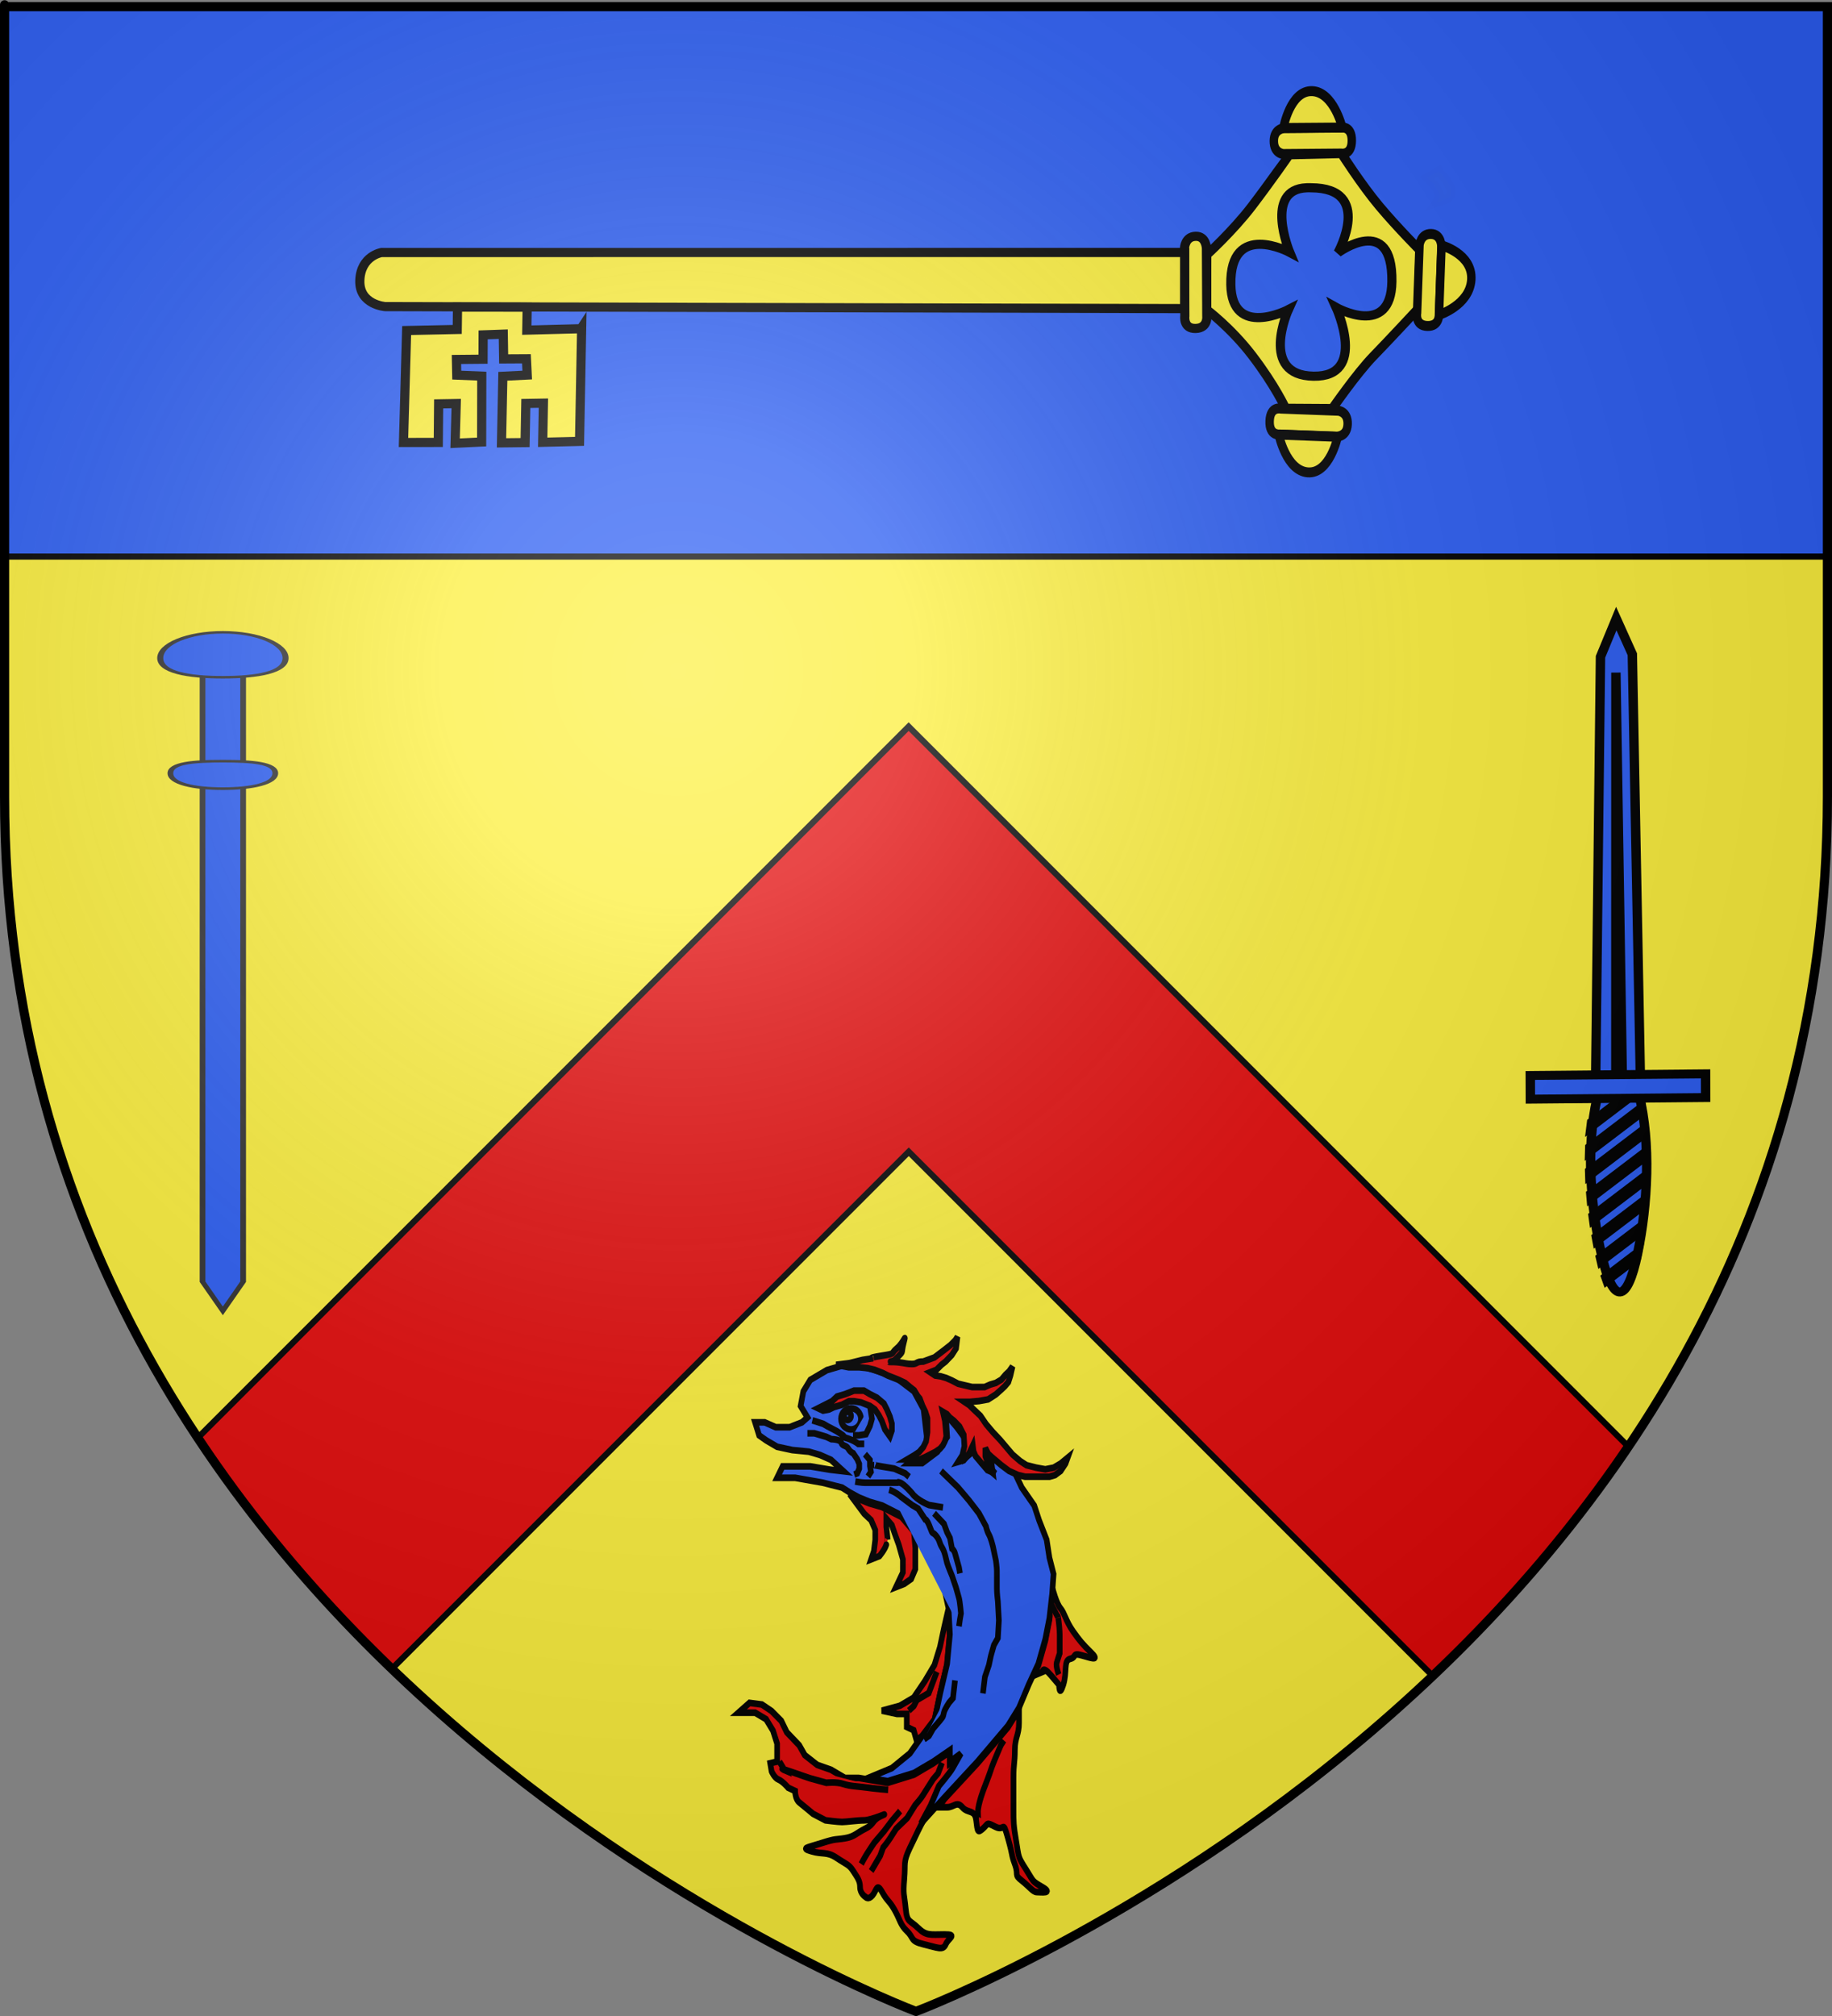 <?xml version="1.0" encoding="UTF-8" standalone="no"?>
<svg
   xmlns:dc="http://purl.org/dc/elements/1.1/"
   xmlns:cc="http://creativecommons.org/ns#"
   xmlns:rdf="http://www.w3.org/1999/02/22-rdf-syntax-ns#"
   xmlns:svg="http://www.w3.org/2000/svg"
   xmlns="http://www.w3.org/2000/svg"
   xmlns:xlink="http://www.w3.org/1999/xlink"
   xmlns:sodipodi="http://sodipodi.sourceforge.net/DTD/sodipodi-0.dtd"
   xmlns:inkscape="http://www.inkscape.org/namespaces/inkscape"
   height="660"
   width="600"
   version="1.0"
   id="svg2"
   sodipodi:version="0.32"
   inkscape:version="0.46"
   sodipodi:docname="prov2.svg"
   sodipodi:docbase="C:\monAtelierGraphique\Blasons"
   inkscape:export-filename="/Users/olivier/Desktop/Blason Rouge/Blason_Vide_3D.png"
   inkscape:export-xdpi="144"
   inkscape:export-ydpi="144"
   inkscape:output_extension="org.inkscape.output.svg.inkscape">
  <rect width="100%" height="100%" fill="#808080" stroke="none"/>
  <sodipodi:namedview
     inkscape:window-height="750"
     inkscape:window-width="1264"
     inkscape:pageshadow="2"
     inkscape:pageopacity="0.0"
     guidetolerance="10.0"
     gridtolerance="10.0"
     objecttolerance="10.0"
     borderopacity="1.0"
     bordercolor="#666666"
     pagecolor="#ffffff"
     id="base"
     showgrid="false"
     height="660px"
     inkscape:zoom="0.63"
     inkscape:cx="171.17505"
     inkscape:cy="304.55522"
     inkscape:window-x="216"
     inkscape:window-y="245"
     inkscape:current-layer="layer4"
     showguides="true"
     inkscape:guide-bbox="true" />
  <desc
     id="desc4">Flag of Canton of Valais (Wallis)</desc>
  <defs
     id="defs6">
    <linearGradient
       id="linearGradient2893">
      <stop
         style="stop-color:white;stop-opacity:0.314;"
         offset="0"
         id="stop2895" />
      <stop
         id="stop2897"
         offset="0.19"
         style="stop-color:white;stop-opacity:0.251;" />
      <stop
         style="stop-color:#6b6b6b;stop-opacity:0.125;"
         offset="0.6"
         id="stop2901" />
      <stop
         style="stop-color:black;stop-opacity:0.125;"
         offset="1"
         id="stop2899" />
    </linearGradient>
    <radialGradient
       inkscape:collect="always"
       xlink:href="#linearGradient2893"
       id="radialGradient3163"
       gradientUnits="userSpaceOnUse"
       gradientTransform="matrix(1.353,0,0,1.349,-77.629,-85.747)"
       cx="221.445"
       cy="226.331"
       fx="221.445"
       fy="226.331"
       r="300" />
  </defs>
  <g
     inkscape:groupmode="layer"
     id="layer3"
     inkscape:label="Fond écu"
     style="display:inline"
     sodipodi:insensitive="true">
    <path
       id="path2855"
       style="fill:#fcef3c;fill-opacity:1;fill-rule:evenodd;stroke:none;stroke-width:1px;stroke-linecap:butt;stroke-linejoin:miter;stroke-opacity:1"
       d="M 300,658.5 C 300,658.5 598.5,546.18 598.5,260.728 C 598.5,-24.723 598.5,2.176 598.5,2.176 L 1.5,2.176 L 1.5,260.728 C 1.5,546.18 300,658.5 300,658.5 z "
       sodipodi:nodetypes="cccccc" />
  </g>
  <g
     inkscape:groupmode="layer"
     id="layer4"
     inkscape:label="Meubles">
    <path
       style="fill:#e20909;fill-opacity:1;fill-rule:evenodd;stroke:#000000;stroke-width:2;stroke-linecap:round;stroke-linejoin:miter;stroke-miterlimit:4;stroke-dashoffset:0;stroke-opacity:1;display:inline"
       d="M 297.594,237.875 L 228.031,307.469 L 64.781,470.719 C 83.846,499.493 105.736,524.614 128.344,546.344 L 297.625,377.062 L 469.219,548.656 C 491.927,527.12 514.015,502.193 533.312,473.594 L 367.219,307.5 L 297.594,237.875 z"
       id="rect3232" />
    <path
       style="fill:#2b5df2;fill-opacity:1;fill-rule:evenodd;stroke:#000000;stroke-width:2;stroke-linecap:round;stroke-linejoin:miter;stroke-miterlimit:4;stroke-dashoffset:0;stroke-opacity:1;display:inline"
       d="M 1.5,2.188 C 1.5,2.188 1.5,93.749 1.5,182.219 L 598.5,182.219 L 598.5,2.188 L 1.5,2.188 z"
       id="rect4213" />
    <g
       id="g5550"
       transform="translate(608.579,-2.148)"
       style="stroke:#000000;stroke-width:3;stroke-miterlimit:4;stroke-dasharray:none;stroke-opacity:1">
      <path
         d="M -141.131,60.284 C -140.72,60.655 -140.351,61.104 -139.973,61.524 C -139.381,62.071 -138.884,62.731 -138.375,63.377 C -137.986,64.038 -137.664,64.749 -137.321,65.443 C -136.864,66.005 -137.189,66.379 -137.206,66.952 C -137.465,67.486 -137.805,67.955 -138.12,68.442 L -134.229,67.062 C -133.908,66.536 -133.535,66.042 -133.335,65.429 C -133.329,64.722 -133.14,64.169 -133.608,63.544 C -133.969,62.828 -134.311,62.099 -134.707,61.409 C -135.223,60.743 -135.721,60.058 -136.333,59.507 C -136.694,59.071 -137.076,58.658 -137.369,58.153 L -141.131,60.284 z"
         style="opacity:0.01;fill:#fcef3c;fill-opacity:1;stroke:#000000;stroke-width:3;stroke-miterlimit:4;stroke-dasharray:none;stroke-opacity:1;display:inline"
         id="path4054" />
      <g
         transform="matrix(-0.24,0.365,0.305,0.277,-363.519,-193.546)"
         style="fill:#fcef3c;fill-opacity:1;stroke:#000000;stroke-width:7.111;stroke-miterlimit:4;stroke-dasharray:none;stroke-opacity:1"
         id="g4056">
        <path
           d="M 133.94,681.405 L 104.579,719.533 C 104.579,719.533 98.332,725.624 106.805,732.149 C 115.278,738.673 119.495,730.5 119.495,730.5 L 149.107,692.046 C 149.107,692.046 153.8,685.277 146.63,679.756 C 139.461,674.235 133.94,681.405 133.94,681.405 z"
           style="fill:#fcef3c;fill-opacity:1;fill-rule:evenodd;stroke:#000000;stroke-width:7.111;stroke-linecap:butt;stroke-linejoin:miter;stroke-miterlimit:4;stroke-dasharray:none;stroke-opacity:1"
           id="path4058" />
        <path
           d="M 104.221,719.871 C 104.221,719.871 88.59,698.328 99.17,683.506 C 109.986,668.354 134.526,680.476 134.526,680.476 L 104.221,719.871 z"
           style="fill:#fcef3c;fill-opacity:1;fill-rule:evenodd;stroke:#000000;stroke-width:7.111;stroke-linecap:butt;stroke-linejoin:miter;stroke-miterlimit:4;stroke-dasharray:none;stroke-opacity:1"
           id="path4060" />
      </g>
      <path
         id="path4062"
         d="M -169.219,52.406 L -186.312,52.812 C -186.313,52.813 -192.859,62.17 -198.656,69.75 C -204.767,77.741 -213.344,85.562 -213.344,85.562 L -213.406,103.5 C -213.406,103.5 -205.453,109.432 -198.531,118.469 C -190.955,128.361 -187.562,135.812 -187.562,135.812 L -172.219,135.906 C -172.219,135.906 -164.214,124.344 -158.812,118.781 C -153.411,113.219 -144.125,103.219 -144.125,103.219 L -143.5,84.125 C -143.5,84.125 -150.951,76.647 -156.844,69.625 C -162.737,62.603 -169.219,52.406 -169.219,52.406 z M -180.625,63.625 C -180.169,63.608 -179.692,63.599 -179.188,63.625 C -158.64,63.664 -170.375,84.875 -170.375,84.875 C -170.375,84.875 -152.421,71.633 -152.719,94.344 C -152.963,112.941 -170.969,102.812 -170.969,102.812 C -170.969,102.812 -160.546,125.592 -178.375,125.312 C -196.359,125.031 -186.625,103.531 -186.625,103.531 C -186.625,103.531 -205.167,113.166 -205.469,95.312 C -205.825,74.232 -186.188,84.75 -186.188,84.75 C -186.188,84.75 -194.763,64.142 -180.625,63.625 z"
         style="fill:#fcef3c;fill-opacity:1;fill-rule:evenodd;stroke:#000000;stroke-width:3;stroke-linecap:butt;stroke-linejoin:miter;stroke-miterlimit:4;stroke-dasharray:none;stroke-opacity:1" />
      <g
         transform="matrix(-0.24,0.365,0.305,0.277,-322.053,-161.919)"
         style="fill:#fcef3c;fill-opacity:1;stroke:#000000;stroke-width:7.111;stroke-miterlimit:4;stroke-dasharray:none;stroke-opacity:1;display:inline"
         id="g4066">
        <g
           transform="matrix(-3.191847e-2,-0.999,0.999,-3.191847e-2,-545.384,867.003)"
           style="fill:#fcef3c;fill-opacity:1;stroke:#000000;stroke-width:7.111;stroke-miterlimit:4;stroke-dasharray:none;stroke-opacity:1"
           id="g4068">
          <path
             d="M 133.94,681.405 L 104.579,719.533 C 104.579,719.533 98.332,725.624 106.805,732.149 C 115.278,738.673 119.495,730.5 119.495,730.5 L 149.107,692.046 C 149.107,692.046 153.8,685.277 146.63,679.756 C 139.461,674.235 133.94,681.405 133.94,681.405 z"
             style="fill:#fcef3c;fill-opacity:1;fill-rule:evenodd;stroke:#000000;stroke-width:7.111;stroke-linecap:butt;stroke-linejoin:miter;stroke-miterlimit:4;stroke-dasharray:none;stroke-opacity:1"
             id="path4070" />
          <path
             d="M 104.221,719.871 C 104.221,719.871 88.59,698.328 99.17,683.506 C 109.986,668.354 134.526,680.476 134.526,680.476 L 104.221,719.871 z"
             style="fill:#fcef3c;fill-opacity:1;fill-rule:evenodd;stroke:#000000;stroke-width:7.111;stroke-linecap:butt;stroke-linejoin:miter;stroke-miterlimit:4;stroke-dasharray:none;stroke-opacity:1"
             id="path4072" />
        </g>
      </g>
      <g
         transform="matrix(0.252,-0.354,-0.296,-0.291,-2.955,390.797)"
         style="fill:#fcef3c;fill-opacity:1;stroke:#000000;stroke-width:7.111;stroke-miterlimit:4;stroke-dasharray:none;stroke-opacity:1;display:inline"
         id="g4074">
        <path
           d="M 133.94,681.405 L 104.579,719.533 C 104.579,719.533 98.332,725.624 106.805,732.149 C 115.278,738.673 119.495,730.5 119.495,730.5 L 149.107,692.046 C 149.107,692.046 153.8,685.277 146.63,679.756 C 139.461,674.235 133.94,681.405 133.94,681.405 z"
           style="fill:#fcef3c;fill-opacity:1;fill-rule:evenodd;stroke:#000000;stroke-width:7.111;stroke-linecap:butt;stroke-linejoin:miter;stroke-miterlimit:4;stroke-dasharray:none;stroke-opacity:1"
           id="path4076" />
        <path
           d="M 104.221,719.871 C 104.221,719.871 88.59,698.328 99.17,683.506 C 109.986,668.354 134.526,680.476 134.526,680.476 L 104.221,719.871 z"
           style="fill:#fcef3c;fill-opacity:1;fill-rule:evenodd;stroke:#000000;stroke-width:7.111;stroke-linecap:butt;stroke-linejoin:miter;stroke-miterlimit:4;stroke-dasharray:none;stroke-opacity:1"
           id="path4078" />
      </g>
      <path
         id="path4080"
         style="fill:#fcef3c;fill-opacity:1;fill-rule:evenodd;stroke:#000000;stroke-width:3;stroke-linecap:butt;stroke-linejoin:miter;stroke-miterlimit:4;stroke-dasharray:none;stroke-opacity:1;display:inline"
         d="M -213.456,83.565 L -213.343,105.623 C -213.343,105.623 -212.843,109.57 -216.995,109.679 C -221.148,109.788 -220.53,105.624 -220.53,105.624 L -220.644,83.376 C -220.644,83.376 -220.504,79.601 -216.991,79.509 C -213.477,79.417 -213.456,83.565 -213.456,83.565 z" />
      <path
         d="M -483.641,84.821 C -483.641,84.821 -490.424,85.917 -490.73,93.926 C -491.037,101.935 -482.392,102.53 -482.392,102.53 L -220.606,103.181 L -220.599,84.801 L -483.641,84.821 z"
         style="fill:#fcef3c;fill-opacity:1;fill-rule:evenodd;stroke:#000000;stroke-width:3;stroke-linecap:butt;stroke-linejoin:miter;stroke-miterlimit:4;stroke-dasharray:none;stroke-opacity:1;display:inline"
         id="path4082" />
      <path
         d="M -435.925,102.712 L -436.049,110.223 L -418.324,109.763 L -418.081,109.392 L -418.772,146.65 L -430.844,146.941 L -430.607,134.134 L -436.366,134.234 L -436.604,147.042 L -444.335,147.129 L -443.891,125.334 L -435.911,124.931 L -436.174,119.61 L -443.628,119.653 L -443.754,111.547 L -450.344,111.782 L -450.374,119.747 L -459.09,119.828 L -458.988,124.952 L -450.792,125.287 L -450.837,146.853 L -459.52,147.26 L -459.161,134.267 L -464.92,134.368 L -465.036,146.99 L -476.434,147.006 L -475.399,110.355 L -458.829,110.002 L -458.733,102.689 L -435.925,102.712 z"
         style="fill:#fcef3c;fill-opacity:1;fill-rule:evenodd;stroke:#000000;stroke-width:3;stroke-linecap:butt;stroke-linejoin:miter;stroke-miterlimit:4;stroke-dasharray:none;stroke-opacity:1;display:inline"
         id="path4084" />
    </g>
    <g
       style="stroke:#000000;stroke-width:4.26;stroke-miterlimit:4;stroke-dasharray:none;stroke-opacity:1;display:inline"
       id="g6745"
       transform="matrix(0.47,0,0,0.47,89.091,409.511)">
      <g
         transform="matrix(1.348,0,0,1.143,303.368,83.083)"
         style="stroke:#000000;stroke-width:3.432;stroke-miterlimit:4;stroke-dasharray:none;stroke-opacity:1;display:inline"
         id="g3280">
        <g
           transform="matrix(1,0,0,1.391,-234.171,-288.441)"
           style="fill:#2b5df2;fill-opacity:1;stroke:#000000;stroke-width:2.909;stroke-miterlimit:4;stroke-dasharray:none;stroke-opacity:1"
           id="g3964">
          <path
             d=""
             style="fill:#2b5df2;fill-opacity:1;stroke:#000000;stroke-width:2.909;stroke-miterlimit:4;stroke-dasharray:none;stroke-opacity:1"
             id="path2291" />
          <path
             d=""
             style="fill:#2b5df2;fill-opacity:1;stroke:#000000;stroke-width:2.909;stroke-miterlimit:4;stroke-dasharray:none;stroke-opacity:1"
             id="path2293" />
          <path
             d=""
             style="fill:#2b5df2;fill-opacity:1;stroke:#000000;stroke-width:2.909;stroke-miterlimit:4;stroke-dasharray:none;stroke-opacity:1"
             id="path2295" />
          <path
             d=""
             style="fill:#2b5df2;fill-opacity:1;stroke:#000000;stroke-width:2.909;stroke-miterlimit:4;stroke-dasharray:none;stroke-opacity:1"
             id="path2297" />
          <path
             d=""
             style="fill:#2b5df2;fill-opacity:1;stroke:#000000;stroke-width:2.909;stroke-miterlimit:4;stroke-dasharray:none;stroke-opacity:1"
             id="path2299" />
          <path
             d=""
             style="fill:#2b5df2;fill-opacity:1;stroke:#000000;stroke-width:2.909;stroke-miterlimit:4;stroke-dasharray:none;stroke-opacity:1"
             id="path2301" />
          <path
             d=""
             style="fill:#2b5df2;fill-opacity:1;stroke:#000000;stroke-width:2.909;stroke-miterlimit:4;stroke-dasharray:none;stroke-opacity:1"
             id="path2305" />
          <path
             d=""
             style="fill:#2b5df2;fill-opacity:1;stroke:#000000;stroke-width:2.909;stroke-miterlimit:4;stroke-dasharray:none;stroke-opacity:1"
             id="path2307" />
          <path
             d=""
             style="fill:#2b5df2;fill-opacity:1;stroke:#000000;stroke-width:2.909;stroke-miterlimit:4;stroke-dasharray:none;stroke-opacity:1"
             id="path2309" />
          <path
             d="M 356.682,454.606 C 349.538,454.606 347.392,455.322 343.106,451.748 C 338.818,448.172 337.389,449.602 336.675,443.173 C 335.962,436.744 335.248,437.459 335.962,430.314 C 336.675,423.166 335.246,423.169 338.82,416.736 C 342.393,410.307 344.537,406.732 344.537,406.732 L 349.539,398.872 L 353.826,390.296 C 353.826,390.296 359.544,384.582 360.973,382.436 C 362.402,380.293 365.26,376.007 365.26,376.007 L 359.544,379.582 L 359.544,374.579 L 357.747,375.628 L 350.97,379.582 L 340.966,384.584 L 327.388,388.155 L 317.383,386.728 L 312.381,386.013 L 305.236,386.013 L 298.092,382.441 L 290.945,380.299 L 284.516,376.008 L 281.658,371.721 L 275.226,366.004 L 272.369,361.002 L 267.366,356.715 L 262.364,353.857 L 255.933,353.141 L 250.217,357.432 L 255.219,357.432 L 258.829,357.432 L 264.508,360.29 L 268.082,365.292 L 270.224,371.006 L 270.224,375.296 L 270.224,378.868 L 266.651,379.583 L 267.365,383.155 C 267.365,383.155 268.794,386.013 270.938,386.73 C 273.082,387.445 275.94,390.305 275.94,390.305 L 279.515,391.732 C 279.515,391.732 279.513,395.307 281.658,396.734 C 283.8,398.162 288.802,401.735 288.802,401.735 L 295.234,404.594 C 295.234,404.594 301.665,405.31 303.807,405.31 C 305.952,405.31 311.668,404.594 315.241,404.594 C 318.814,404.594 329.02,400.769 324.532,402.452 C 318.814,404.594 320.958,406.023 315.958,408.166 C 310.956,410.312 310.24,411.741 305.238,412.456 C 300.236,413.167 300.949,412.453 293.091,414.599 C 285.231,416.742 282.371,416.742 288.089,418.171 C 293.805,419.601 295.949,418.171 300.951,421.028 C 305.953,423.886 307.382,423.89 309.525,426.746 C 311.668,429.604 313.098,431.033 313.098,433.891 C 313.098,436.749 315.956,438.178 315.956,438.178 C 315.956,438.178 317.385,439.608 319.529,437.466 C 321.674,435.323 321.672,431.748 324.532,436.033 C 327.39,440.325 328.105,439.61 330.963,443.895 C 333.821,448.18 333.821,450.325 337.392,453.184 C 340.967,456.042 338.823,457.475 345.968,458.902 C 353.113,460.333 355.971,461.76 357.4,458.902 C 358.829,456.044 363.829,454.606 356.682,454.606 z"
             style="fill:#e20909;fill-opacity:1;stroke:#000000;stroke-width:2.909;stroke-miterlimit:4;stroke-dasharray:none;stroke-opacity:1"
             id="path2323" />
          <path
             d="M 407.417,433.882 C 401.699,431.024 403.128,431.74 398.841,426.022 C 394.554,420.308 395.268,421.02 393.839,413.875 C 392.41,406.73 392.41,405.299 392.41,399.585 C 392.41,393.868 392.41,392.44 392.41,386.008 C 392.41,379.578 393.125,379.578 393.125,373.861 C 393.125,368.143 395.268,367.431 395.268,361.713 L 395.268,355.996 L 389.552,363.856 L 382.406,371.001 L 373.832,379.576 L 356.682,395.293 L 353.825,398.87 C 353.825,398.87 354.538,398.87 358.113,398.87 C 361.686,398.87 363.115,396.012 365.973,398.87 C 368.831,401.728 372.403,399.585 373.118,404.588 C 373.832,409.59 373.833,410.302 376.691,408.159 C 379.549,406.017 378.12,405.303 383.123,407.445 C 388.125,409.59 386.696,403.872 389.554,412.449 C 392.412,421.023 390.981,418.877 393.127,423.881 C 395.27,428.883 392.413,428.168 396.7,431.026 C 400.989,433.884 402.416,436.026 404.56,436.026 C 406.701,436.023 413.133,436.74 407.417,433.882 z"
             style="fill:#e20909;fill-opacity:1;stroke:#000000;stroke-width:2.909;stroke-miterlimit:4;stroke-dasharray:none;stroke-opacity:1"
             id="path2325" />
          <path
             d="M 432.428,330.983 C 428.139,327.411 426.71,325.979 423.137,321.694 C 419.564,317.407 418.85,313.832 416.706,311.689 C 414.563,309.547 412.655,303.14 412.655,303.14 L 412.419,305.972 L 410.99,316.692 L 408.846,325.979 L 405.272,336.701 L 402.809,341.215 L 407.417,339.56 C 407.417,339.56 407.417,336.702 411.704,340.987 C 415.992,345.278 415.992,345.278 415.992,345.278 C 415.992,345.278 415.99,350.995 418.135,345.278 C 420.277,339.56 418.135,334.558 421.708,333.843 C 425.281,333.127 422.422,330.985 428.139,332.415 C 433.855,333.843 436.715,334.558 432.428,330.983 z"
             style="fill:#e20909;fill-opacity:1;stroke:#000000;stroke-width:2.909;stroke-miterlimit:4;stroke-dasharray:none;stroke-opacity:1"
             id="path2327" />
          <polygon
             points="488.324,552.917 488.324,556.21 490.383,557.034 491.205,559.503 493.264,558.267 496.556,554.563 498.202,547.979 500.26,540.571 501.083,533.163 500.671,526.577 499.437,531.105 498.202,536.044 496.556,540.571 493.675,544.687 490.383,548.802 486.267,550.86 480.917,552.095 485.443,552.917 488.324,552.917 "
             transform="matrix(1.736,0,0,1.736,-510.482,-601.884)"
             style="fill:#e20909;fill-opacity:1;stroke:#000000;stroke-width:1.675;stroke-miterlimit:4;stroke-dasharray:none;stroke-opacity:1"
             id="polygon2329" />
          <path
             d="M 334.531,271.675 L 324.526,267.383 L 317.809,265.706 L 312.378,263.813 L 310.046,262.721 L 307.716,261.632 L 315.236,270.243 L 318.809,273.101 L 320.953,277.393 L 320.953,281.679 L 320.238,286.682 L 318.809,290.253 L 323.098,288.826 C 323.098,288.826 325.955,285.968 326.671,283.824 C 327.386,281.679 327.384,281.681 327.384,281.681 L 326.671,275.964 L 326.671,272.392 L 329.529,275.248 L 330.958,278.823 L 333.1,283.826 L 335.243,290.255 L 335.243,295.973 L 331.67,302.404 L 335.958,300.975 L 339.531,298.832 L 341.674,294.545 L 341.674,289.543 L 341.674,285.253 L 340.96,278.108 L 334.531,271.675 z"
             style="fill:#e20909;fill-opacity:1;stroke:#000000;stroke-width:2.909;stroke-miterlimit:4;stroke-dasharray:none;stroke-opacity:1"
             id="path2331" />
          <path
             d="M 270.219,254.526 L 279.51,254.526 L 293.799,256.668 L 303.804,258.811 L 307.718,260.92 L 312.379,263.098 L 317.811,264.992 L 324.528,266.673 L 334.533,270.96 L 340.964,277.393 L 348.822,286.682 L 356.682,303.116 L 358.825,311.691 L 359.54,323.123 L 358.111,335.985 L 354.538,348.846 L 351.68,360.283 L 345.964,366.711 L 338.818,375.288 L 329.529,381.717 L 317.38,386.004 L 327.384,387.435 L 340.962,383.858 L 350.967,378.858 L 357.743,374.908 L 359.54,373.857 L 359.54,378.859 L 365.256,375.288 C 365.256,375.288 362.398,379.571 360.969,381.717 C 359.54,383.858 353.823,389.576 353.823,389.576 L 349.536,398.149 L 344.534,406.01 L 356.681,394.578 L 373.83,378.856 L 382.404,370.282 L 389.55,363.134 L 395.266,355.275 L 400.357,344.991 L 405.271,335.982 L 408.844,325.265 L 410.988,315.973 L 412.417,305.256 L 413.131,296.681 L 410.988,289.536 L 409.559,281.676 L 405.673,273.215 L 403.128,266.669 L 396.697,258.809 L 393.124,252.38 L 385.979,248.089 L 380.261,243.087 L 381.69,252.38 L 375.974,248.089 L 372.399,242.375 L 367.397,245.947 L 367.397,237.373 L 363.11,232.371 L 357.393,226.651 L 358.108,236.658 L 353.106,243.087 L 345.246,248.089 L 338.101,248.089 L 348.105,240.229 L 345.963,224.511 L 340.96,216.65 L 330.956,210.218 L 318.094,206.646 L 307.374,204.503 L 295.94,207.361 L 287.367,211.648 L 283.793,216.65 L 282.364,223.08 L 285.938,228.082 L 283.08,230.225 L 276.648,232.371 L 269.504,232.371 L 263.786,230.225 L 258.822,230.225 L 260.928,235.942 L 264.503,238.083 L 270.219,240.943 L 278.079,242.373 L 286.653,243.085 L 292.369,244.514 L 298.086,246.659 L 304.518,251.661 L 297.371,250.946 L 287.367,249.518 L 279.508,249.518 L 273.077,249.518 L 270.219,254.526 z"
             style="fill:#2b5df2;fill-opacity:1;stroke:#000000;stroke-width:2.909;stroke-miterlimit:4;stroke-dasharray:none;stroke-opacity:1"
             id="path2333" />
          <path
             d=""
             style="fill:#2b5df2;fill-opacity:1;stroke:#000000;stroke-width:2.909;stroke-miterlimit:4;stroke-dasharray:none;stroke-opacity:1"
             id="path2335" />
          <path
             d=""
             style="fill:#2b5df2;fill-opacity:1;stroke:#000000;stroke-width:2.909;stroke-miterlimit:4;stroke-dasharray:none;stroke-opacity:1"
             id="path2337" />
          <path
             d="M 300.738,205.038 L 307.586,204.316 L 314.433,202.875 L 319.839,202.152 C 319.839,202.152 316.236,202.152 324.164,201.071 C 332.091,199.993 328.487,200.352 332.091,197.829 C 335.696,195.306 337.139,190.62 335.696,195.306 C 334.255,199.993 335.696,198.907 333.173,201.071 C 330.65,203.234 331.012,203.234 328.848,203.594 C 326.686,203.956 329.57,203.597 333.173,203.956 C 336.778,204.316 337.137,204.675 340.021,204.675 C 342.903,204.675 341.823,203.594 345.787,203.594 L 351.553,201.793 L 356.599,198.548 L 359.843,196.388 L 362.365,194.225 L 363.445,192.783 L 362.725,197.829 L 360.563,200.711 L 357.318,203.594 L 355.156,205.038 L 352.633,207.198 L 349.39,208.278 L 351.913,209.721 L 354.797,210.08 L 357.679,210.803 L 360.563,211.884 L 363.806,213.325 L 367.411,214.048 L 371.014,214.767 L 377.501,214.767 L 380.384,213.685 L 383.267,212.966 L 386.151,211.525 L 388.312,209.36 L 390.115,207.919 L 391.917,205.757 L 390.835,209.721 L 389.755,212.603 L 387.953,214.407 L 386.151,215.848 L 383.267,218.012 L 379.303,220.172 L 374.618,220.894 L 369.934,221.253 L 367.05,221.253 L 369.573,222.694 L 371.734,224.498 L 375.339,227.381 L 378.221,230.985 L 381.826,234.59 L 385.43,237.831 L 389.394,241.795 L 391.917,244.318 L 395.881,247.199 L 399.124,249.003 L 404.17,250.086 L 408.854,250.805 L 413.179,250.086 L 416.784,248.28 L 420.387,245.759 L 419.307,248.28 L 416.784,251.527 L 413.9,253.328 L 411.018,254.05 L 405.252,254.05 L 398.404,254.05 L 394.799,253.328 L 390.115,251.527 L 386.151,249.003 L 383.628,247.199 L 381.105,245.4 L 379.303,243.959 L 377.862,241.436 L 377.862,245.04 L 378.943,247.563 L 379.664,249.362 L 381.466,251.168 L 382.907,252.609 L 378.943,251.168 L 376.421,248.643 L 372.816,245.04 L 371.734,242.877 L 371.375,240.354 L 369.573,243.599 L 368.491,245.04 L 366.689,246.841 L 363.806,247.563 L 365.968,244.678 L 367.05,240.714 L 366.689,235.668 L 364.527,232.067 L 361.645,229.542 L 359.481,228.101 L 358.04,226.658 L 355.879,225.58 L 356.959,229.542 L 357.32,232.786 L 357.679,236.39 L 356.959,238.554 L 355.879,240.354 L 354.436,241.795 L 351.913,243.236 L 349.39,244.318 L 346.867,245.4 L 343.985,246.482 L 341.101,246.482 L 337.498,246.482 L 341.101,244.678 L 343.624,243.236 L 345.787,241.076 L 347.228,238.554 L 347.949,234.59 L 347.949,231.704 L 347.949,228.461 L 346.867,225.58 L 345.426,223.057 L 343.985,219.812 L 342.903,218.731 L 341.101,216.208 L 338.939,214.767 L 336.417,212.966 L 332.814,211.525 L 327.407,209.721 L 324.884,208.637 L 320.559,207.198 L 316.956,206.479 L 312.631,206.116 L 307.226,206.116 L 300.738,205.038 z"
             style="fill:#e20909;fill-opacity:1;stroke:#000000;stroke-width:2.909;stroke-miterlimit:4;stroke-dasharray:none;stroke-opacity:1"
             id="path2339" />
          <polygon
             points="461.917,475.778 463.996,474.888 466.074,473.997 467.559,472.81 469.935,472.216 472.606,471.325 475.576,471.325 477.357,472.216 479.437,473.105 481.515,474.591 482.405,476.075 483.296,477.855 483.89,479.638 483.89,481.419 483.296,482.905 481.812,481.122 480.921,479.044 480.03,477.56 478.842,476.075 477.357,475.185 474.686,474.294 472.606,473.997 471.122,473.997 469.044,474.888 466.668,475.48 465.184,476.075 463.401,476.372 461.917,475.778 "
             transform="matrix(1.736,0,0,1.736,-510.482,-601.884)"
             style="fill:#e20909;fill-opacity:1;stroke:#000000;stroke-width:1.675;stroke-miterlimit:4;stroke-dasharray:none;stroke-opacity:1"
             id="polygon2341" />
          <ellipse
             cx="471.716"
             cy="478.45"
             rx="2.97"
             ry="2.672"
             transform="matrix(1.736,0,0,1.736,-510.482,-601.884)"
             style="fill:#2b5df2;fill-opacity:1;stroke:#000000;stroke-width:1.675;stroke-miterlimit:4;stroke-dasharray:none;stroke-opacity:1"
             id="ellipse2343"
             sodipodi:cx="471.716"
             sodipodi:cy="478.45001"
             sodipodi:rx="2.97"
             sodipodi:ry="2.6719999" />
          <circle
             cx="470.677"
             cy="477.708"
             r="1.039"
             transform="matrix(1.736,0,0,1.736,-510.482,-601.884)"
             style="fill:#2b5df2;fill-opacity:1;stroke:#000000;stroke-width:1.675;stroke-miterlimit:4;stroke-dasharray:none;stroke-opacity:1"
             id="circle2345"
             sodipodi:cx="470.677"
             sodipodi:cy="477.70801"
             sodipodi:rx="1.039"
             sodipodi:ry="1.039" />
          <polyline
             transform="matrix(1.736,0,0,1.736,-510.482,-601.884)"
             points="477.357,475.185 477.951,478.45 477.357,480.23 476.17,482.312 474.092,482.607       472.31,482.607     "
             id="polyline2347"
             style="fill:#2b5df2;fill-opacity:1;stroke:#000000;stroke-width:1.675;stroke-miterlimit:4;stroke-dasharray:none;stroke-opacity:1" />
          <path
             d="M 354.95,251.525 L 363.714,258.745 L 369.387,264.416 L 374.542,270.09 L 378.152,275.76 C 378.152,275.76 378.667,277.823 379.699,279.368 C 380.73,280.914 381.761,284.524 381.761,284.524 L 383.308,290.712 C 383.308,290.712 383.826,293.8 383.826,295.351 C 383.826,296.898 383.826,301.022 383.826,303.083 C 383.826,305.144 384.341,308.757 384.341,308.757 L 384.857,317.004 L 384.341,324.739 L 382.279,327.832 L 380.732,332.471 L 379.7,336.595 L 377.638,341.753 L 376.606,348.969"
             style="fill:#2b5df2;fill-opacity:1;stroke:#000000;stroke-width:2.909;stroke-miterlimit:4;stroke-dasharray:none;stroke-opacity:1"
             id="path2349" />
          <path
             d="M 351.342,270.088 L 356.497,274.727 L 358.045,278.335 L 359.592,280.91 L 360.624,285.551 C 360.624,285.551 361.655,286.067 362.171,287.614 C 362.687,289.163 364.234,293.802 364.234,293.802 L 364.749,296.379"
             style="fill:#2b5df2;fill-opacity:1;stroke:#000000;stroke-width:2.909;stroke-miterlimit:4;stroke-dasharray:none;stroke-opacity:1"
             id="path2351" />
          <path
             d="M 285.866,235.031 L 289.474,235.031 L 295.661,236.578 L 298.237,237.609 C 298.237,237.609 302.877,237.609 303.392,239.156 C 303.91,240.703 305.969,240.182 307.002,241.733 C 308.034,243.28 309.579,243.795 309.579,243.795 L 311.642,246.372 L 312.675,248.433 L 312.675,250.496 L 311.642,252.56 L 310.094,253.076"
             style="fill:#2b5df2;fill-opacity:1;stroke:#000000;stroke-width:2.909;stroke-miterlimit:4;stroke-dasharray:none;stroke-opacity:1"
             id="path2353" />
          <path
             d="M 288.445,229.357 L 294.115,230.904 L 296.178,231.933 L 300.818,233.996 C 300.818,233.996 302.88,235.031 304.427,236.059 C 305.974,237.092 301.849,236.059 305.974,237.092 C 310.098,238.123 312.161,239.668 312.161,239.668 L 315.255,239.668"
             style="fill:#2b5df2;fill-opacity:1;stroke:#000000;stroke-width:2.909;stroke-miterlimit:4;stroke-dasharray:none;stroke-opacity:1"
             id="path2355" />
          <polyline
             transform="matrix(1.736,0,0,1.736,-510.482,-601.884)"
             points="475.873,487.357 477.357,488.843 477.357,490.327 477.654,491.813       476.764,493.001     "
             id="polyline2357"
             style="fill:#2b5df2;fill-opacity:1;stroke:#000000;stroke-width:1.675;stroke-miterlimit:4;stroke-dasharray:none;stroke-opacity:1" />
          <path
             d="M 320.408,248.947 C 320.408,248.947 319.892,248.947 323.502,249.463 C 327.11,249.978 330.72,250.494 330.72,250.494 L 336.391,252.559 L 338.453,254.106"
             style="fill:#2b5df2;fill-opacity:1;stroke:#000000;stroke-width:2.909;stroke-miterlimit:4;stroke-dasharray:none;stroke-opacity:1"
             id="path2359" />
          <path
             d="M 310.612,256.167 C 310.612,256.167 313.704,256.682 315.769,256.682 C 317.831,256.682 316.284,256.682 319.892,256.682 C 323.502,256.682 327.626,256.682 327.626,256.682 C 327.626,256.682 330.72,256.682 332.267,256.682 C 333.814,256.682 331.749,256.167 333.814,256.682 C 335.877,257.198 340,261.322 340,261.322 C 342.577,264.414 348.765,266.477 348.765,266.477 C 355.981,267.508 355.981,267.508 355.981,267.508"
             style="fill:#2b5df2;fill-opacity:1;stroke:#000000;stroke-width:2.909;stroke-miterlimit:4;stroke-dasharray:none;stroke-opacity:1"
             id="path2361" />
          <path
             d="M 362.169,343.297 L 361.138,351.028 L 359.075,353.091 C 359.075,353.091 357.012,355.668 356.497,357.215 C 355.981,358.76 356.498,358.765 354.434,360.826 C 352.371,362.889 350.826,364.434 350.826,364.434 L 348.763,367.527 L 346.185,369.074"
             style="fill:#2b5df2;fill-opacity:1;stroke:#000000;stroke-width:2.909;stroke-miterlimit:4;stroke-dasharray:none;stroke-opacity:1"
             id="path2363" />
          <polyline
             transform="matrix(1.736,0,0,1.736,-510.482,-601.884)"
             points="497.252,542.29 496.064,544.964 494.877,547.636 491.313,549.417 490.423,550.9       488.938,552.089     "
             id="polyline2365"
             style="fill:#e20909;fill-opacity:1;stroke:#000000;stroke-width:1.675;stroke-miterlimit:4;stroke-dasharray:none;stroke-opacity:1" />
          <path
             d="M 412.178,310.3 L 415.27,315.455 C 415.27,315.455 415.27,313.908 415.786,317.516 C 416.301,321.126 416.301,323.189 416.301,323.189 L 416.301,327.316 L 416.301,331.44 C 416.301,331.44 415.27,334.016 414.754,335.563 C 414.239,337.11 415.786,340.718 415.786,340.718"
             style="fill:#e20909;fill-opacity:1;stroke:#000000;stroke-width:2.909;stroke-miterlimit:4;stroke-dasharray:none;stroke-opacity:1"
             id="path2367" />
          <path
             d="M 271.431,378.868 L 274.082,382.623 C 274.082,382.623 269.368,380.929 278.133,383.509 C 286.898,386.086 286.898,386.086 286.898,386.086 L 295.663,388.148 C 295.663,388.148 300.818,387.633 304.427,388.664 C 308.035,389.695 312.159,389.695 316.284,390.211 C 320.408,390.727 327.626,391.241 327.626,391.241"
             style="fill:#e20909;fill-opacity:1;stroke:#000000;stroke-width:2.909;stroke-miterlimit:4;stroke-dasharray:none;stroke-opacity:1"
             id="path2369" />
          <path
             d="M 313.708,423.72 C 313.708,423.72 315.253,421.145 316.8,419.082 C 318.347,417.019 320.408,414.443 320.408,414.443 L 325.565,409.284 L 329.688,404.645 L 333.814,400.521"
             style="fill:#e20909;fill-opacity:1;stroke:#000000;stroke-width:2.909;stroke-miterlimit:4;stroke-dasharray:none;stroke-opacity:1"
             id="path2371" />
          <path
             d="M 318.861,426.815 L 323.502,420.115 L 325.049,416.507 C 325.049,416.507 327.112,414.443 328.657,412.38 C 330.202,410.317 331.751,408.256 331.751,408.256 L 337.422,403.617 L 341.547,397.946 C 341.547,397.946 342.061,397.431 343.61,395.884 C 345.157,394.333 346.187,392.788 347.734,390.725 C 349.282,388.662 350.828,386.601 350.828,386.601 L 353.404,384.025 L 355.467,379.385"
             style="fill:#e20909;fill-opacity:1;stroke:#000000;stroke-width:2.909;stroke-miterlimit:4;stroke-dasharray:none;stroke-opacity:1"
             id="path2373" />
          <path
             d="M 374.542,404.647 C 374.542,404.647 374.026,404.647 374.026,401.039 C 374.026,397.431 377.12,390.727 377.12,390.727 C 377.12,390.727 380.213,384.026 380.728,382.479 C 381.244,380.932 383.822,375.776 383.822,375.776 L 385.885,371.652 L 387.432,369.589"
             style="fill:#e20909;fill-opacity:1;stroke:#000000;stroke-width:2.909;stroke-miterlimit:4;stroke-dasharray:none;stroke-opacity:1"
             id="path2375" />
          <path
             d="M 328.141,259.776 C 331.751,260.808 334.328,262.869 334.328,262.869 L 340,266.477 L 343.093,268.024 L 346.701,272.665 C 346.701,272.665 347.734,272.665 349.279,276.274 C 350.826,279.882 350.309,277.821 352.371,279.882 C 354.434,281.945 353.918,282.975 355.464,285.036 C 357.011,287.098 357.526,290.196 358.042,291.741 C 358.558,293.287 360.619,297.41 360.619,297.41 L 362.681,302.567 C 362.681,302.567 363.713,305.663 364.228,307.21 C 364.744,308.757 365.26,313.91 365.26,313.91 L 364.744,316.487 L 364.228,319.579"
             style="fill:#2b5df2;fill-opacity:1;stroke:#000000;stroke-width:2.909;stroke-miterlimit:4;stroke-dasharray:none;stroke-opacity:1"
             id="path2377" />
        </g>
      </g>
    </g>
    <g
       id="g7297"
       transform="matrix(0.549,0,0,0.522,979.626,103.325)"
       style="fill:#2b5df2;fill-opacity:1;stroke:#000000;stroke-width:5.607;stroke-miterlimit:4;stroke-dasharray:none;stroke-opacity:1">
      <path
         id="path18781"
         style="fill:#2b5df2;fill-opacity:1;fill-rule:nonzero;stroke:#000000;stroke-width:5.607;stroke-miterlimit:4;stroke-dasharray:none;stroke-opacity:1;display:inline"
         d="M -828.714,590.144 C -822.005,620.399 -813.653,619.713 -807.489,588.4 C -801.324,557.088 -799.522,519.021 -806.554,488.793 C -813.586,458.565 -824.844,459.49 -831.655,490.856 C -838.466,522.221 -835.422,559.89 -828.714,590.144 z" />
      <path
         id="path18783"
         style="fill:#2b5df2;fill-opacity:1;fill-rule:nonzero;stroke:#000000;stroke-width:5.607;stroke-miterlimit:4;stroke-dasharray:none;stroke-opacity:1;display:inline"
         d="M -825.777,605.071 C -826.014,604.392 -826.246,603.722 -826.463,603.045 L -807.611,587.984 C -807.796,588.989 -807.99,589.99 -808.185,590.992 L -825.777,605.071 z M -829.138,592.899 C -829.3,592.174 -829.46,591.445 -829.617,590.717 L -804.958,570.991 C -805.083,571.96 -805.209,572.924 -805.343,573.892 L -829.138,592.899 z M -831.691,580.106 C -831.824,579.354 -831.967,578.603 -832.095,577.848 L -803.301,554.844 C -803.369,555.762 -803.439,556.675 -803.517,557.592 L -831.691,580.106 z M -833.736,566.877 C -833.837,566.107 -833.933,565.336 -834.027,564.564 L -802.545,539.396 C -802.564,540.268 -802.585,541.143 -802.611,542.016 L -833.736,566.877 z M -835.18,553.183 C -835.246,552.385 -835.318,551.592 -835.377,550.793 L -802.636,524.618 C -802.608,525.458 -802.591,526.294 -802.571,527.135 L -835.18,553.183 z M -836.004,538.998 C -836.03,538.162 -836.051,537.318 -836.07,536.482 L -803.516,510.461 C -803.444,511.262 -803.384,512.072 -803.319,512.874 L -836.004,538.998 z M -836.057,524.195 C -836.036,523.321 -836.021,522.449 -835.991,521.575 L -805.167,496.946 C -805.118,497.21 -805.063,497.481 -805.013,497.743 C -804.941,498.24 -804.87,498.731 -804.801,499.229 L -836.057,524.195 z M -835.227,508.694 C -835.117,507.757 -835.01,506.812 -834.898,505.867 L -807.72,484.129 C -807.546,484.854 -807.382,485.578 -807.222,486.309 L -835.227,508.694 z" />
      <path
         d="M -832.513,482.617 L -805.759,480.419 L -810.598,212.423 L -820.182,190.009 L -829.6,213.984 L -832.513,482.617 z"
         style="fill:#2b5df2;fill-opacity:1;fill-rule:nonzero;stroke:#000000;stroke-width:5.607;stroke-miterlimit:4;stroke-dasharray:none;stroke-opacity:1"
         id="path18787" />
      <path
         d="M -820.442,479.203 L -820.392,223.901 L -816.566,478.885 L -820.442,479.203 z"
         style="fill:#2b5df2;fill-opacity:1;fill-rule:evenodd;stroke:#000000;stroke-width:5.607;stroke-linecap:butt;stroke-linejoin:miter;stroke-miterlimit:4;stroke-dasharray:none;stroke-opacity:1"
         id="path18789" />
      <rect
         transform="matrix(1,-9.5627178e-3,-3.5897835e-3,-1,0,0)"
         id="rect18791"
         style="fill:#2b5df2;fill-opacity:1;fill-rule:nonzero;stroke:#000000;stroke-width:5.607;stroke-miterlimit:4;stroke-dasharray:none;stroke-opacity:1;display:inline"
         y="-483.066"
         x="-873.157"
         height="14.869"
         width="104.569" />
    </g>
    <g
       id="g3257"
       transform="matrix(0.863,0,0,0.398,216.976,165.108)"
       style="fill:#2b5df2;stroke:#313131;stroke-width:2.169;display:inline">
      <path
         sodipodi:nodetypes="cccccc"
         id="rect3250"
         d="M -174.556,130.973 L -159.148,130.973 L -159.148,639.455 L -166.852,663.455 L -174.556,639.455 L -174.556,130.973 z"
         style="fill:#2b5df2;stroke:#313131;stroke-width:2.169" />
      <path
         transform="matrix(1.001,0,0,0.893,2.194,15.822)"
         style="fill:#2b5df2;stroke:#313131;stroke-width:2.293"
         d="M -145.097,123.91 C -145.097,137.023 -155.74,141.563 -168.852,141.563 C -181.965,141.563 -192.607,137.023 -192.607,123.91 C -192.607,110.798 -181.965,100.155 -168.852,100.155 C -155.74,100.155 -145.097,110.798 -145.097,123.91 z"
         id="path3252"
         sodipodi:nodetypes="csssc" />
      <path
         style="fill:#2b5df2;stroke:#313131;stroke-width:2.169"
         d="M -146.949,221.199 C -146.949,229.705 -155.866,233.883 -166.852,233.883 C -177.839,233.883 -186.755,229.705 -186.755,221.199 C -186.755,212.693 -177.839,211.24 -166.852,211.24 C -155.866,211.24 -146.949,212.693 -146.949,221.199 z"
         id="path3254"
         sodipodi:nodetypes="csssc" />
    </g>
  </g>
  <g
     inkscape:groupmode="layer"
     id="layer2"
     inkscape:label="Reflet final"
     sodipodi:insensitive="true">
    <path
       sodipodi:nodetypes="cccccc"
       d="M 300,658.5 C 300,658.5 598.5,546.18 598.5,260.728 C 598.5,-24.723 598.5,2.176 598.5,2.176 L 1.5,2.176 L 1.5,260.728 C 1.5,546.18 300,658.5 300,658.5 z "
       style="opacity:1;fill:url(#radialGradient3163);fill-opacity:1;fill-rule:evenodd;stroke:none;stroke-width:1px;stroke-linecap:butt;stroke-linejoin:miter;stroke-opacity:1"
       id="path2875"
       inkscape:export-xdpi="144"
       inkscape:export-ydpi="144" />
  </g>
  <g
     inkscape:groupmode="layer"
     id="layer1"
     inkscape:label="Contour final"
     sodipodi:insensitive="true">
    <path
       sodipodi:nodetypes="cccccc"
       d="M 300,658.5 C 300,658.5 1.5,546.18 1.5,260.728 C 1.5,-24.723 1.5,2.176 1.5,2.176 L 598.5,2.176 L 598.5,260.728 C 598.5,546.18 300,658.5 300,658.5 z "
       style="opacity:1;fill:none;fill-opacity:1;fill-rule:evenodd;stroke:#000000;stroke-width:3;stroke-linecap:butt;stroke-linejoin:miter;stroke-miterlimit:4;stroke-dasharray:none;stroke-opacity:1"
       id="path1411"
       inkscape:export-xdpi="144"
       inkscape:export-ydpi="144" />
  </g>
</svg>
